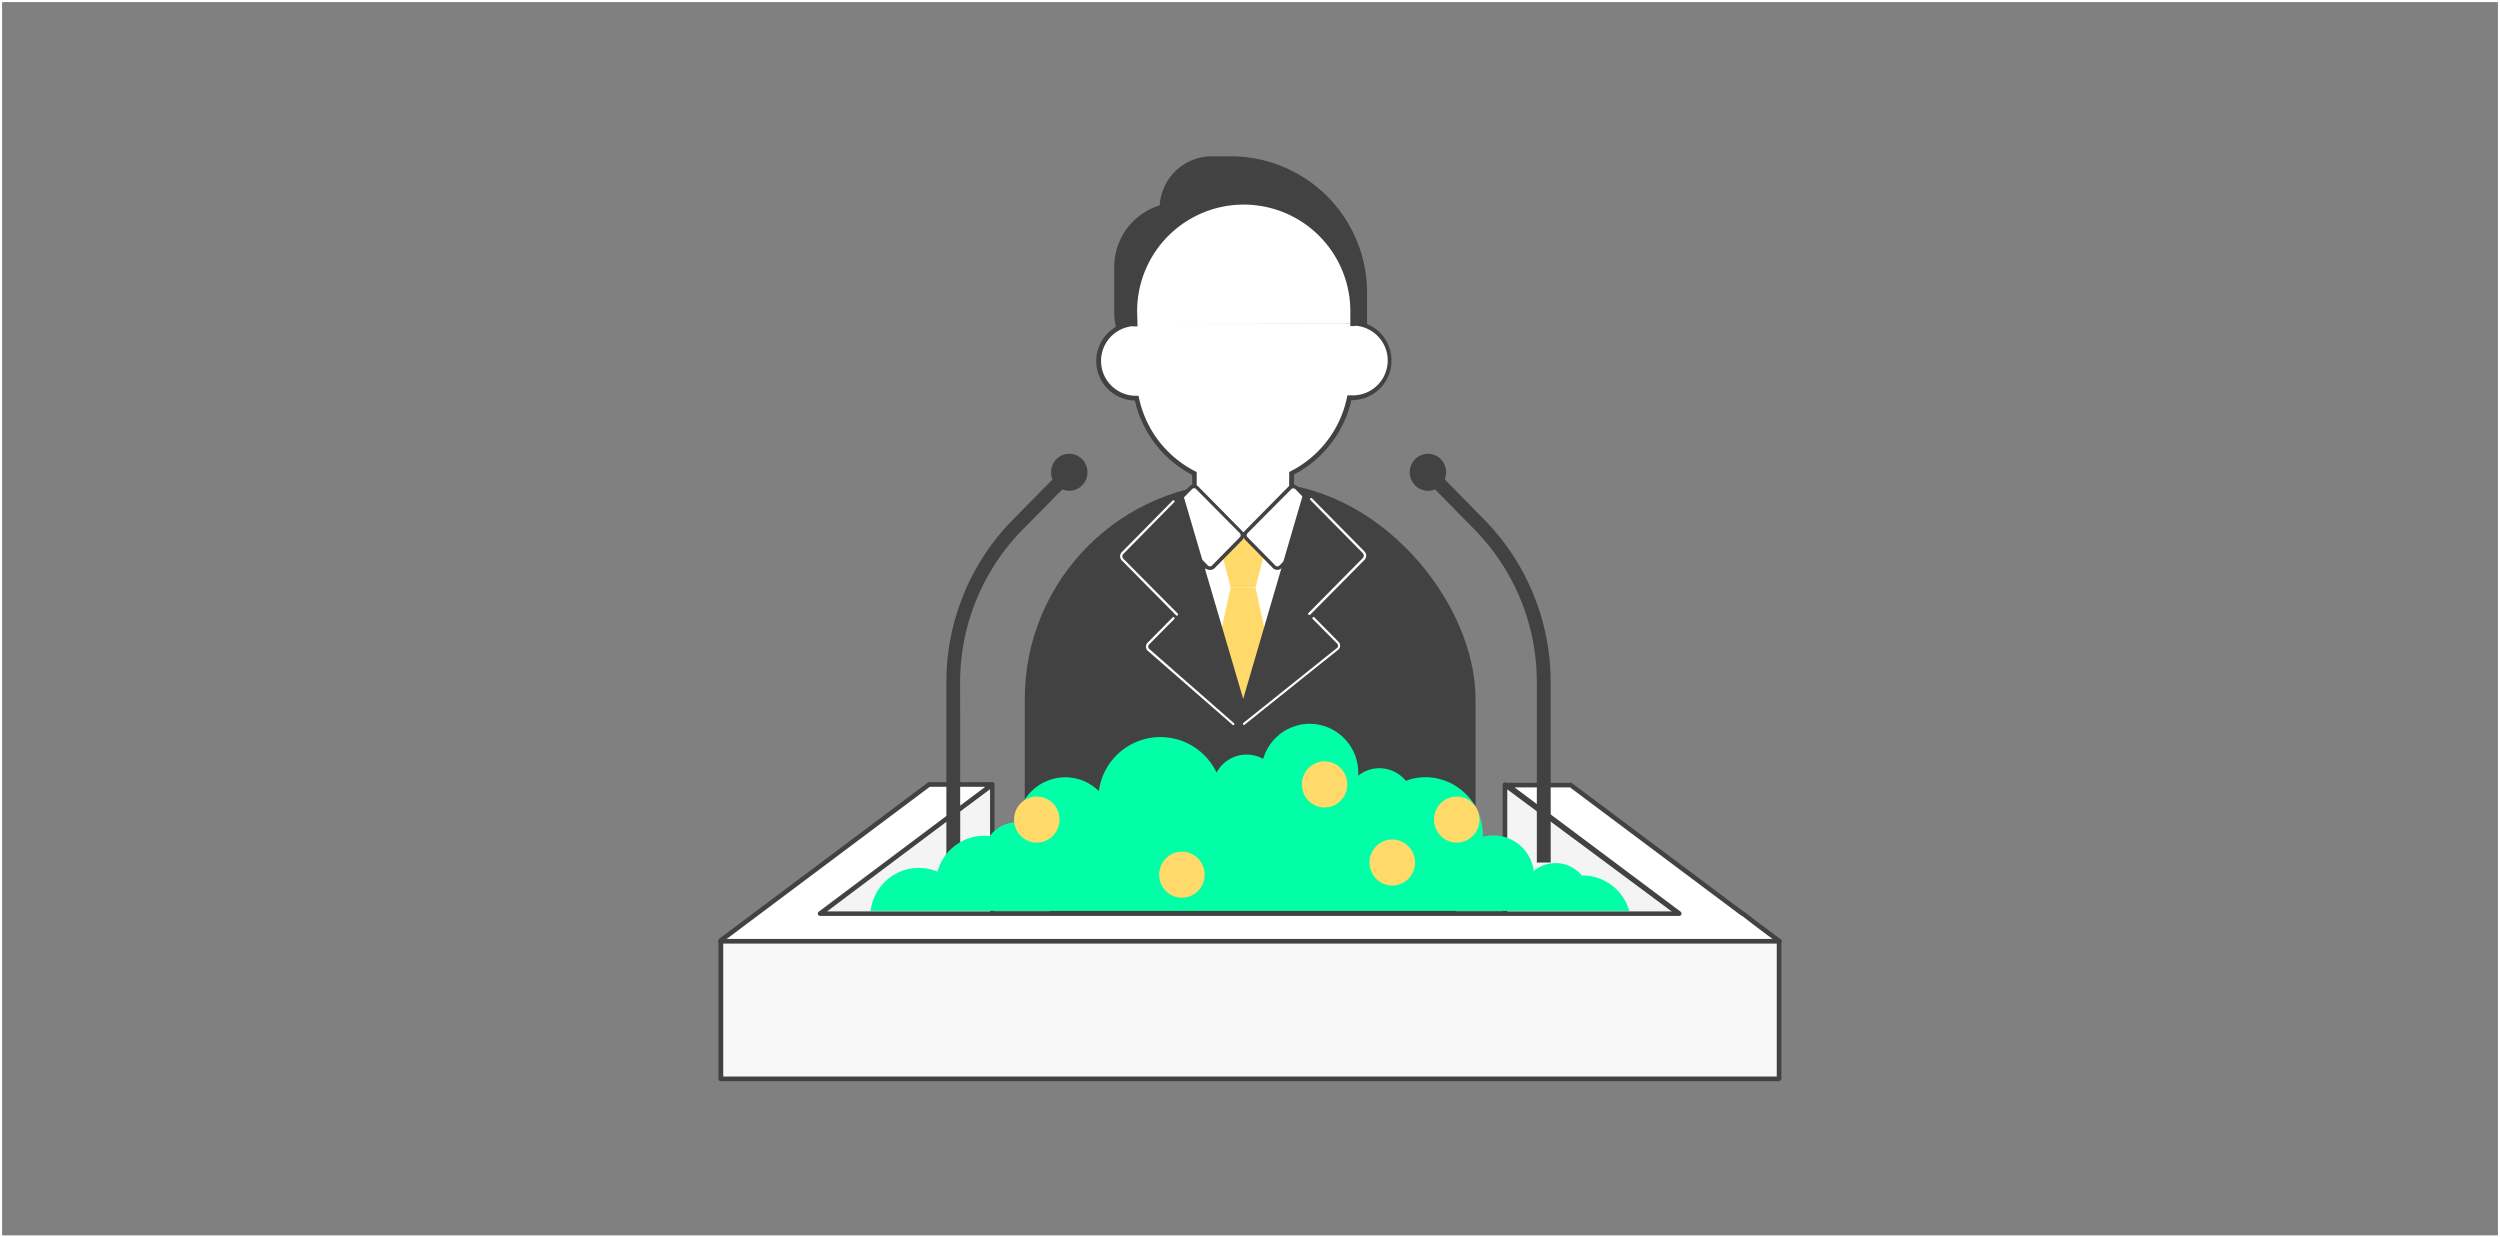 <svg id="圖層_1" data-name="圖層 1" xmlns="http://www.w3.org/2000/svg" viewBox="0 0 598 296"><rect x="0" y="0" width="598" height="296" fill="#808080" stroke="none"/><defs><style>.cls-1{fill:#424242;}.cls-2{fill:#fff;}.cls-3{fill:#ffda6a;}.cls-4{fill:#f4f4f4;}.cls-5{fill:#f8f8f8;}.cls-6{fill:#00ffa7;}.cls-7{fill:none;stroke:#fff;stroke-miterlimit:10;}</style></defs><title>8</title><rect class="cls-1" x="245.12" y="115.42" width="107.83" height="132.57" rx="51.77"/><polyline class="cls-2" points="287.12 137.33 297.21 126.76 308.1 137.33 297.87 164.71"/><polygon class="cls-3" points="300.31 140.5 294.37 140.5 291.05 127.77 303.63 127.77 300.31 140.5"/><polygon class="cls-3" points="294.37 140.5 300.31 140.5 304.83 161.27 297.37 167.09 289.83 161.34 294.37 140.5"/><path class="cls-1" d="M281.92,48.45h.41V90.58h0a15.8,15.8,0,0,1-15.8-15.78v-11A15.39,15.39,0,0,1,281.92,48.45Z"/><path class="cls-1" d="M289.9,37.39h4.55A32.6,32.6,0,0,1,327,70V81.05a7.74,7.74,0,0,1-7.74,7.74H285.12a7.74,7.74,0,0,1-7.74-7.74V49.89a12.5,12.5,0,0,1,12.5-12.5Z"/><path class="cls-2" d="M271.31,77.28v.19a8.89,8.89,0,1,0,.3,17.78h.3a26.31,26.31,0,0,0,13.86,18v3A11.63,11.63,0,1,0,309,117.68a11.37,11.37,0,0,0,0-1.43v-3a26.36,26.36,0,0,0,13.81-18,6.31,6.31,0,0,0,.87,0,8.9,8.9,0,0,0,0-17.8h-.3"/><path class="cls-1" d="M297.34,128.58a12.26,12.26,0,0,1-12.16-12.33v-2.66a26.67,26.67,0,0,1-13.71-17.77,9.46,9.46,0,0,1-.17-18.91v.37h.55V78h-.53a8.34,8.34,0,0,0,.28,16.67h.73l.1.45a25.63,25.63,0,0,0,13.51,17.63l.31.16v3.31a11.06,11.06,0,0,0,22.12,0v-3.31l.3-.16a25.64,25.64,0,0,0,13.53-17.7l.1-.48h.48c.27,0,.55,0,.82,0a8.34,8.34,0,1,0,0-16.68h-.23V76.79h.31a9.47,9.47,0,0,1,0,18.93h-.43a26.74,26.74,0,0,1-13.71,17.78v2.66a12.26,12.26,0,0,1-12.11,12.42Z"/><path class="cls-2" d="M298.12,127.23a1.1,1.1,0,0,0,0,1.56l0,0,6.63,6.75a1.1,1.1,0,0,0,1.56,0L316.73,125a1.11,1.11,0,0,0,0-1.57l0,0-6.63-6.74a1.1,1.1,0,0,0-1.56,0Z"/><path class="cls-1" d="M305.56,136.31a1.46,1.46,0,0,1-1.1-.45l-6.64-6.75a1.61,1.61,0,0,1,0-2.21h0l10.41-10.54a1.48,1.48,0,0,1,2.12,0l0,0L317,123.1a1.57,1.57,0,0,1,0,2.21h0l-10.37,10.52A1.52,1.52,0,0,1,305.56,136.31Zm-7.14-8.78a.67.67,0,0,0-.21.49.65.65,0,0,0,.21.49l6.63,6.75a.68.68,0,0,0,1,0h0l10.43-10.49a.67.67,0,0,0,.2-.48.7.7,0,0,0-.2-.5L309.83,117a.67.67,0,0,0-.95,0l0,0Z"/><path class="cls-1" d="M311.86,117.64l14.3,14.47a1.1,1.1,0,0,1,0,1.56v0L314,146a1.12,1.12,0,0,0,0,1.57h0l6.08,6.15a.78.78,0,0,1,.07,1.11.79.79,0,0,1-.27.2l-22.47,12"/><path class="cls-2" d="M296.83,127.23a1.1,1.1,0,0,1,0,1.56v0l-6.64,6.75a1.1,1.1,0,0,1-1.56,0L278.22,125a1.12,1.12,0,0,1,0-1.57v0l6.64-6.74a1.1,1.1,0,0,1,1.56,0Z"/><path class="cls-1" d="M289.38,136.31a1.46,1.46,0,0,1-1.1-.45l-10.42-10.55a1.55,1.55,0,0,1,0-2.2h0l6.63-6.74a1.49,1.49,0,0,1,2.13,0l0,0L297.11,127h0a1.59,1.59,0,0,1,0,2.22l-6.63,6.74A1.48,1.48,0,0,1,289.38,136.31Zm-3.75-19.53a.63.63,0,0,0-.48.21l-6.64,6.74a.74.74,0,0,0-.2.5.7.7,0,0,0,.2.49l10.41,10.54a.68.68,0,0,0,1,0h0l6.64-6.75a.69.69,0,0,0,.21-.49.71.71,0,0,0-.21-.49L286.12,117A.67.67,0,0,0,285.63,116.78Z"/><path class="cls-1" d="M282.86,117.82l-14.29,14.46a1.11,1.11,0,0,0,0,1.57h0l12.16,12.35a1.1,1.1,0,0,1,0,1.56l0,0-6,6.15a.78.78,0,0,0-.1,1.11.94.94,0,0,0,.28.21l22.48,12"/><path class="cls-1" d="M314.22,147.88l5.82,5.88a1,1,0,0,1,0,1.39.28.28,0,0,1-.1.09L297.6,173.13"/><path class="cls-2" d="M297.6,173.44a.33.33,0,0,1-.21-.11.27.27,0,0,1,0-.38h0l22.34-17.89a.69.69,0,0,0,.21-1,.73.73,0,0,0-.14-.16L314,148.06a.3.3,0,0,1,0-.4.27.27,0,0,1,.39,0h0l5.8,5.88a1.28,1.28,0,0,1,0,1.8l-.12.1-22.34,17.89A.28.28,0,0,1,297.6,173.44Z"/><path class="cls-1" d="M313.59,119.39l12.57,12.72a1.1,1.1,0,0,1,0,1.56v0l-13,13.14"/><path class="cls-2" d="M313.18,147.1a.32.32,0,0,1-.2-.08.29.29,0,0,1,0-.39l13-13.14a.85.85,0,0,0,0-1.18l-12.55-12.72a.28.28,0,0,1,0-.4h0a.29.29,0,0,1,.39,0l12.57,12.73a1.34,1.34,0,0,1,.4,1,1.36,1.36,0,0,1-.4,1l-13,13.13A.24.24,0,0,1,313.18,147.1Z"/><path class="cls-1" d="M280.67,147.88l-6,6.06a1,1,0,0,0-.08,1.44l.08.07L295,173.15"/><path class="cls-2" d="M295,173.44a.24.24,0,0,1-.18-.07l-20.26-17.69a1.28,1.28,0,0,1-.45-.94,1.3,1.3,0,0,1,.38-1l6-6.06a.28.28,0,0,1,.39,0h0a.3.3,0,0,1,0,.4l-6,6.06a.74.74,0,0,0-.22.56.75.75,0,0,0,.27.55L295.18,173a.27.27,0,0,1,0,.39h0A.28.28,0,0,1,295,173.44Z"/><path class="cls-1" d="M280.73,120l-12.16,12.32a1.11,1.11,0,0,0,0,1.57h0l13,13.14"/><path class="cls-2" d="M281.53,147.28a.27.27,0,0,1-.19-.08l-13-13.14a1.34,1.34,0,0,1-.4-1,1.36,1.36,0,0,1,.4-1l12.16-12.33a.28.28,0,0,1,.38,0h0a.28.28,0,0,1,0,.39h0l-12.16,12.36a.84.84,0,0,0,0,1.19l13,13.1a.29.29,0,0,1,0,.39A.32.32,0,0,1,281.53,147.28Z"/><path class="cls-2" d="M323.6,77.46v-3a26.2,26.2,0,0,0-26-26.36h0a26.21,26.21,0,0,0-26,26.36V77.5"/><path class="cls-1" d="M272.1,78.06H271V74.44a26.58,26.58,0,1,1,53.15,0V78H323V74.44a25.48,25.48,0,0,0-51,0Z"/><polyline class="cls-4" points="418.19 230.92 360 187.72 360 230.92"/><path class="cls-1" d="M418.19,231.49a.51.51,0,0,1-.32-.12l-57.33-42.55V231a.56.56,0,1,1-1.11,0V187.72a.58.58,0,0,1,.3-.5.55.55,0,0,1,.58,0l58.17,43.25a.56.56,0,0,1,.12.78A.55.55,0,0,1,418.19,231.49Z"/><polygon class="cls-4" points="237.35 187.63 237.35 230.83 179.14 230.83 237.35 187.63"/><path class="cls-1" d="M237.35,231.4H179.14a.56.56,0,0,1-.53-.39.59.59,0,0,1,.2-.63l58.2-43.2a.55.55,0,0,1,.58,0,.56.56,0,0,1,.3.49v43.21A.57.57,0,0,1,237.35,231.4Zm-56.53-1.11h56V188.74Z"/><polygon class="cls-2" points="425.62 225.07 419.91 220.8 416.92 218.47 416.8 218.47 375.75 187.72 360.63 187.72 401.68 218.47 196.16 218.47 237.32 187.63 222.22 187.63 172.35 224.98 172.59 224.98 172.35 225.15 425.5 225.15 425.39 225.07 425.62 225.07"/><path class="cls-1" d="M425.51,225.71H172.35a.53.53,0,0,1-.5-.4.49.49,0,0,1,0-.24.56.56,0,0,1,.21-.54l49.87-37.34a.44.44,0,0,1,.33-.11h15.07a.56.56,0,0,1,.33,1L197.84,218H400l-39.7-29.74a.58.58,0,0,1-.2-.62.55.55,0,0,1,.52-.39h15.12a.43.43,0,0,1,.32.11L417,218a.41.41,0,0,1,.26.11l3,2.32,5.71,4.27a.58.58,0,0,1,.19.63.57.57,0,0,1-.27.32A.52.52,0,0,1,425.51,225.71Zm-251.71-1.1H424l-4.42-3.32-2.87-2.21a.69.69,0,0,1-.25-.1l-40.92-30.64H362.28L402,218.07a.59.59,0,0,1,.2.63.56.56,0,0,1-.53.39H196.18a.56.56,0,0,1-.53-.39.59.59,0,0,1,.2-.63l39.81-29.86H222.39Z"/><rect class="cls-5" x="172.4" y="225.15" width="253.16" height="32.89"/><path class="cls-1" d="M425.56,258.61H172.4a.56.56,0,0,1-.55-.56h0V225.15a.56.56,0,0,1,.55-.56H425.56a.55.55,0,0,1,.55.56V258a.55.55,0,0,1-.54.57ZM173,257.5H425V225.71H173Z"/><path class="cls-1" d="M370.93,206.31h-3.32V163.37a52.12,52.12,0,0,0-14.93-36.73L340.25,114l2.33-2.38L355,124.26a55.45,55.45,0,0,1,15.92,39.11Z"/><path class="cls-1" d="M344.65,109.84a4.3,4.3,0,0,0-6.09-.06l-.06.06a4.43,4.43,0,0,0,0,6.25,4.28,4.28,0,0,0,6.05.1l.1-.1A4.49,4.49,0,0,0,344.65,109.84Z"/><path class="cls-1" d="M229.69,206.31h-3.32V163.37a55.44,55.44,0,0,1,15.95-39.11l12.48-12.64,2.33,2.38-12.47,12.64a52.09,52.09,0,0,0-15,36.73Z"/><path class="cls-1" d="M258.83,116.09a4.41,4.41,0,0,0,0-6.25,4.29,4.29,0,0,0-6.08-.06l-.06.06a4.47,4.47,0,0,0,0,6.25,4.28,4.28,0,0,0,6.05.1Z"/><path class="cls-6" d="M313.28,173.13a11.62,11.62,0,0,0-11.12,8.39A8.17,8.17,0,0,0,291,184.81a14.85,14.85,0,0,0-28.15,4.42,11.51,11.51,0,0,0-8-3.31,11.67,11.67,0,0,0-11.57,10.75h0a8.17,8.17,0,0,0-6.51,3.31c-.45,0-.89-.07-1.34-.07a11.63,11.63,0,0,0-11.18,8.59,11.62,11.62,0,0,0-16,9.4H389.73a11.64,11.64,0,0,0-11.15-8.49h-.22a8.12,8.12,0,0,0-11.43-1.1l-.05.05a9.79,9.79,0,0,0-9.65-8.54,9.46,9.46,0,0,0-2.53.34v-.34A13.83,13.83,0,0,0,341,185.9h0a13.43,13.43,0,0,0-4.73.87,8.13,8.13,0,0,0-11.38-1.24v-.65A11.68,11.68,0,0,0,313.28,173.13Z"/><ellipse class="cls-3" cx="248" cy="196.04" rx="5.44" ry="5.51"/><ellipse class="cls-3" cx="282.71" cy="209.23" rx="5.44" ry="5.51"/><ellipse class="cls-3" cx="316.84" cy="187.63" rx="5.44" ry="5.51"/><ellipse class="cls-3" cx="333.03" cy="206.31" rx="5.44" ry="5.51"/><ellipse class="cls-3" cx="348.46" cy="196.04" rx="5.44" ry="5.51"/><rect class="cls-7" width="598" height="296"/></svg>
